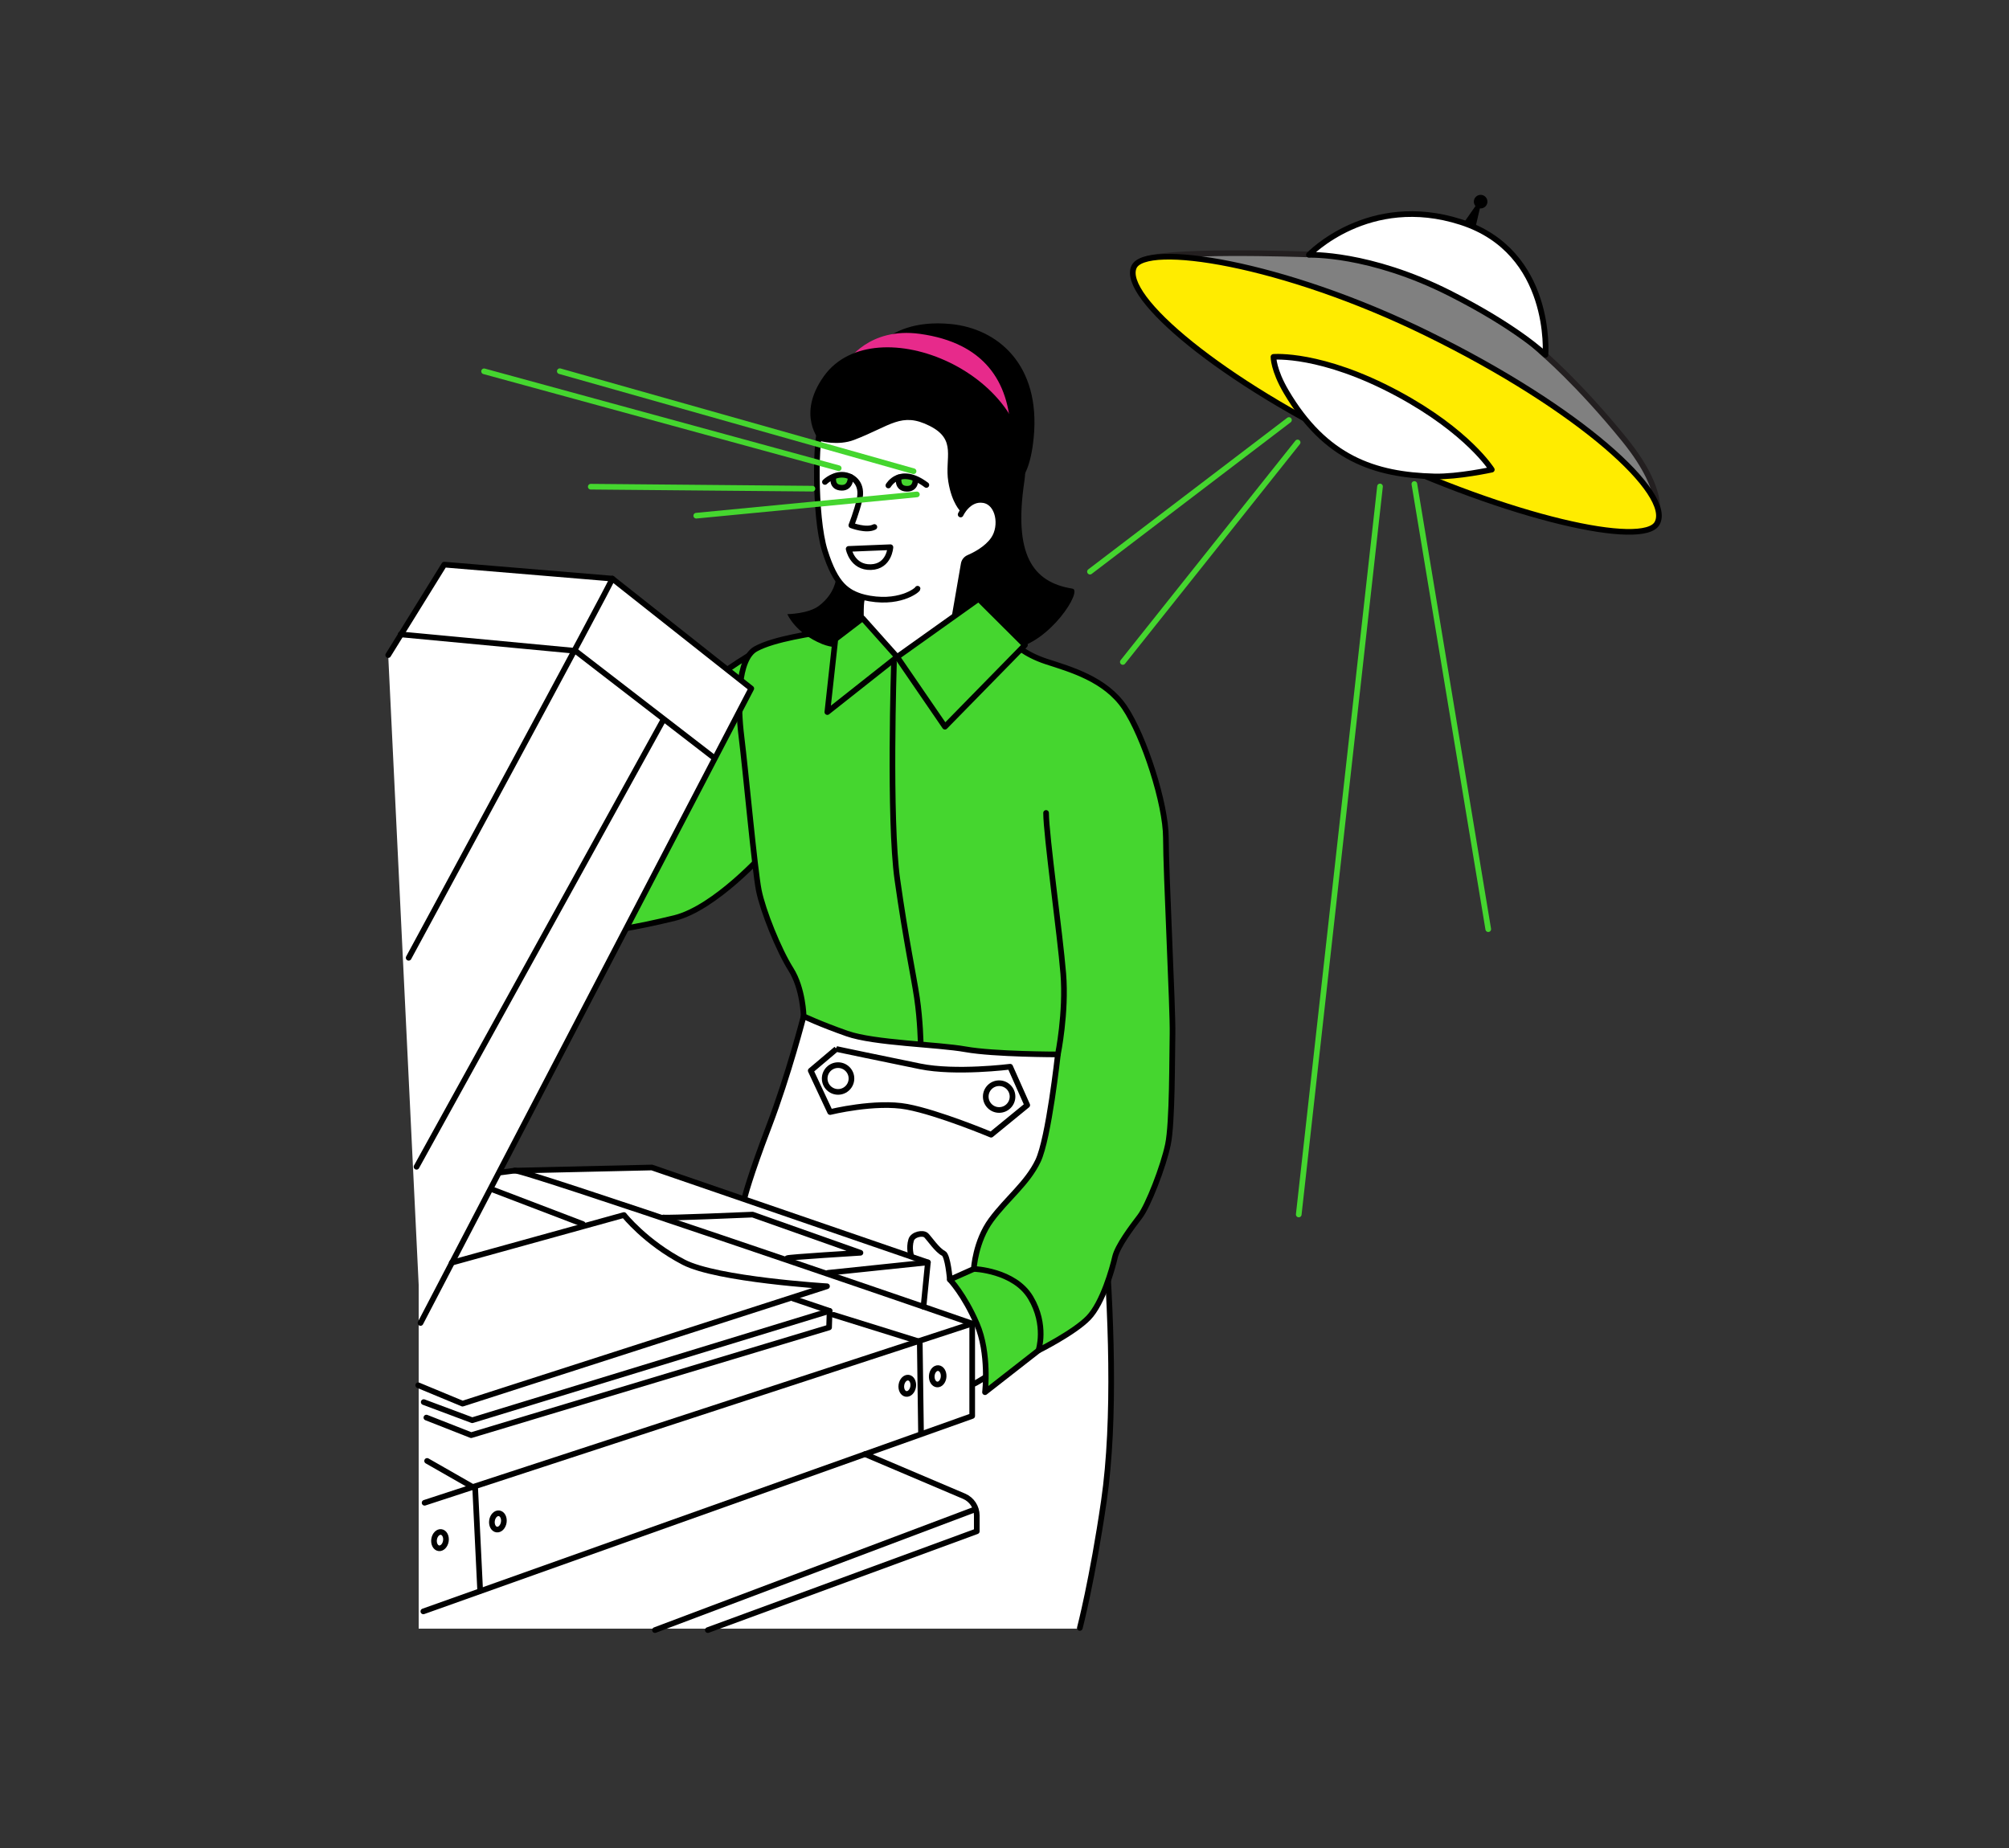 <?xml version="1.0" encoding="utf-8"?>
<!-- Generator: Adobe Illustrator 23.0.2, SVG Export Plug-In . SVG Version: 6.00 Build 0)  -->
<svg version="1.1" xmlns="http://www.w3.org/2000/svg" xmlns:xlink="http://www.w3.org/1999/xlink" x="0px" y="0px"
	 viewBox="0 0 709.97 653.29" style="enable-background:new 0 0 709.97 653.29;" xml:space="preserve">
<rect x="0" y="0" width="709.97" height="653.29" fill="#333333" stroke="none"/>
<style type="text/css">
	.st0{fill:#FFFFFF;}
	.st1{fill:none;stroke:#000000;stroke-width:2;stroke-linecap:round;stroke-linejoin:round;stroke-miterlimit:10;}
	.st2{fill:#45D62F;stroke:#000000;stroke-width:2;stroke-linecap:round;stroke-linejoin:round;}
	.st3{fill:#E72A8B;}
	.st4{fill:#FFFFFF;stroke:#000000;stroke-width:2;stroke-linecap:round;stroke-linejoin:round;stroke-miterlimit:10;}
	.st5{fill:none;stroke:#45D62F;stroke-width:2;stroke-linecap:round;stroke-linejoin:round;stroke-miterlimit:10;}
	.st6{fill:#808080;stroke:#231F20;stroke-width:2;stroke-linecap:round;stroke-linejoin:round;stroke-miterlimit:10;}
	.st7{fill:#FFEC00;stroke:#000000;stroke-width:2;stroke-linecap:round;stroke-linejoin:round;}
</style>
<path class="st0" d="M173.18,416.67c0,0,6.49-3.1,10.16-3.1s47.24-1.16,47.24-1.16l32.8,10.73c0,0,13.75-41.26,14.81-44.29
	s6.65-24.94,6.65-24.94l95.53,13.75l11.03,86.46c0,0,1.81,38.09,0.45,56.98c-1.36,18.89-10.13,64.54-10.13,64.54H147.96V451.13
	L173.18,416.67z"/>
<path class="st0" d="M289.11,151.1c-0.41,0.61-0.2,23.93,0.61,32.32c0.82,8.39,3.68,19.43,7.16,24.34
	c3.48,4.91,7.36,7.36,7.16,10.84c-0.2,3.48,1.23,11.66,10.02,17.39s29.66-14.32,29.66-14.32s9.41-21.68,10.02-27.82
	s1.43-21.89-1.43-28.23c-2.86-6.34-8.8-22.71-18.61-23.32C323.88,141.69,289.11,151.1,289.11,151.1z"/>
<path class="st1" d="M383.81,374.51c0,0,14.66,98.5,6.3,156.03c-4.05,27.86-8.5,44.85-8.5,44.85"/>
<path class="st2" d="M270.4,301.14c0,0-17.56,19.78-32.01,23.34c-14.45,3.56-23.79,4.67-23.79,4.67l33.34-86.03
	c0,0,16.67-12.45,22.67-14.45C276.62,226.67,270.4,301.14,270.4,301.14z"/>
<path class="st2" d="M358.18,227.19c0,0,3.42,3.96,11.7,6.66c8.28,2.7,20.71,6.12,27.55,16.21c6.84,10.08,14.59,34.03,14.59,46.1
	s2.52,61.04,2.34,69.14s0,31.51-1.62,39.25c-1.62,7.74-7.02,21.61-9.9,25.39s-7.92,10.44-8.82,14.41
	c-0.9,3.96-4.32,16.21-9.36,21.43c-5.04,5.22-17.65,11.52-17.65,11.52l-18.91,14.77c0,0,1.62-13.68-2.88-24.13
	s-9.54-15.67-9.54-15.67l8.46-3.78c0,0,0.54-9.72,6.12-17.29c5.58-7.56,12.78-12.96,16.57-20.89c3.78-7.92,7.02-37.63,7.02-37.63
	s-22.51,0-32.59-1.8c-10.08-1.8-32.23-2.16-41.95-5.58c-9.72-3.42-15.31-6.12-15.31-6.12s-0.18-9.72-4.5-16.57
	s-9.9-20.71-11.34-27.91c-1.44-7.2-4.68-42.67-6.12-54.2c-1.44-11.52-1.44-27.55,5.04-31.15c6.48-3.6,19.99-5.4,27.01-6.66
	c1.84-0.33,4.07,0.23,10.85,0.64c3.06,0.18,8.48,8.79,11.98,9.05c3.09,0.23,11.97-6.87,12.53-6.82
	C345.1,226.86,358.18,227.19,358.18,227.19z"/>
<path d="M305.11,129.76c0,0,5.69-17.69,30.93-15.23c16.44,1.6,31.8,14.29,29.26,40.18c-2,20.41-10.31,17.14-10.31,17.14
	L305.11,129.76z"/>
<path class="st3" d="M299.45,127.79c0,0,7.59-12.29,25.68-9.78c22.85,3.17,31.41,17.02,32.04,34.48
	C357.65,165.67,299.45,127.79,299.45,127.79z"/>
<path d="M335.12,170.21c-1.35-8.35,3.16-14.75-6.55-19.66c-10.04-5.07-13.75-0.04-26.7,4.92c-5.76,2.21-12.12,0.38-12.12,0.38
	s-8.46-9.12,1.43-22.92c18.01-25.13,76.36-0.29,70.81,37.27c-3.76,25.44,2.63,35.58,17,37.85c3.77,0.59-7.94,19-20.68,21.15
	c-21.26,3.58-22.54-7.32-22.54-7.32l5.19-23.69l3.32-1.66l7.71-7.32l0.68-8.68l-6.44-4.39l-6.67,4.71
	C339.55,180.86,336.38,178.02,335.12,170.21z"/>
<path class="st1" d="M339.49,181.85c0,0,2.71-5.96,8.08-5.09c5.37,0.87,6.78,9.13,3.53,13.86c-2.32,3.38-6.56,5.55-8.79,6.51
	c-0.92,0.4-1.57,1.22-1.74,2.2l-3.53,20.39c-1.14,6.58-8.33,12.64-15,12.93c-11.29,0.48-17.14-2.19-17.14-2.19
	s-1.62-19.82,0.22-19.37c12.43,2.98,19.17-2.59,19.15-3.01"/>
<path class="st1" d="M314.67,193.41c0,0-6.12,0.25-8.16,0.33c-1.65,0.07-6.6,0.27-6.6,0.27s1.23,6.64,7.86,6.44
	C314.29,200.25,314.67,193.41,314.67,193.41z"/>
<path class="st2" d="M294.51,168.6c0.01,0.17-0.8,3.74,2.96,3.8c3.31,0.05,3.14-3.81,3.14-3.81"/>
<g>
	<path class="st2" d="M317.54,168.75c0.16,0.05-0.81,3.95,2.95,4.01c3.31,0.05,3.01-3.28,3.01-3.28"/>
	<path class="st1" d="M313.95,171.59c0,0,4.06-7.19,13.42-0.18"/>
</g>
<path class="st1" d="M305.12,211.09c-5.71-1.66-9.8-4.21-13.62-16.43c-3.82-12.23-3.28-41.84-1.26-43.1"/>
<path d="M295.46,204.51c0,0-0.35,5.35-6.08,9.64c-3.79,2.84-11.13,2.92-11.13,2.92s2.75,6.69,12.35,10.59
	c6.17,2.5,14.15,0.52,14.15,0.52l-0.36-17.15L295.46,204.51z"/>
<path class="st1" d="M291.53,170.35c0,0,3.42-3.36,7.57-2.36c2.37,0.57,5.95,2.87,4.62,8.71c-0.94,4.14-2.86,8.98-2.86,8.98
	s5.3,2.07,8.14,0.58"/>
<polygon class="st2" points="304.85,218.53 317.04,232.19 292.38,251.68 295.21,225.9 "/>
<polygon class="st2" points="317.04,232.19 333.94,256.85 362.21,227.98 345.84,211.67 "/>
<path class="st1" d="M315.92,234.2c0,0-1.8,55.32,1.2,76.67c3.01,21.35,5.71,33.68,6.92,41.79c1.2,8.12,1.33,16.28,1.33,16.28"/>
<path class="st1" d="M344.14,448.49c0,0,14.35,0.51,20.09,10.19c5.75,9.68,2.77,18.62,2.77,18.62"/>
<path class="st1" d="M373.85,372.68c0,0,3.02-14.73,1.91-28.51c-1.11-13.78-6.08-49.06-6.08-56.84"/>
<path class="st1" d="M295.57,370.76l-9.06,7.66l6.85,14.63c0,0,16.02-3.95,27.17-1.86c11.15,2.09,29.72,9.87,29.72,9.87l12.77-10.45
	l-6.04-13.58c0,0-19.27,2.44-31.81-0.12C312.64,374.36,295.45,370.76,295.57,370.76z"/>
<circle class="st1" cx="353.09" cy="387.59" r="4.73"/>
<circle class="st1" cx="296.17" cy="381.2" r="4.73"/>
<polyline class="st4" points="137.19,231.54 156.99,199.56 216.38,204.51 265.5,243.35 148.61,467.6 "/>
<polyline class="st1" points="141.57,224.22 203.34,230.04 252.17,267.71 "/>
<path class="st1" d="M216.38,204.51c0,1.14-71.96,134.02-71.96,134.02"/>
<line class="st1" x1="234.08" y1="255.04" x2="147.2" y2="412.4"/>
<line class="st1" x1="174.14" y1="420.47" x2="205.96" y2="432.63"/>
<path class="st1" d="M159.64,446.3l60.86-16.85c0,0,7.65,9.68,21.11,16.68c11.84,6.15,50.65,8.5,50.65,8.5l-128.8,41.49l-15.66-6.5"
	/>
<polyline class="st1" points="280.36,459 293.18,463.34 292.99,469.18 166.51,507.26 150.68,501.04 "/>
<polyline class="st1" points="293.18,463.34 166.89,501.98 149.74,495.57 "/>
<polyline class="st1" points="176.75,414.42 181.83,413.76 230.37,412.65 327.91,446.19 326.36,461.86 343.57,467.82 343.57,500.48 
	149.61,569.54 "/>
<polyline class="st1" points="150.94,516.36 167.93,526.07 169.69,562.26 "/>
<line class="st1" x1="150.05" y1="531.15" x2="343.57" y2="467.82"/>
<polyline class="st1" points="325.48,506.43 325.04,474.22 294.59,464.73 "/>
<path class="st1" d="M335.67,452.27c0,0-0.68-8.55-2.27-9.3c-2.11-0.99-4.95-5.2-6.07-6.32c-1.11-1.11-4.71-0.42-5.33,1.61
	c-0.87,2.85,0,5.57,0,5.57"/>
<path class="st1" d="M348.24,486.77c0,0-4.04,2.53-4.04,2.3"/>
<path class="st1" d="M181.83,413.76c0.16-1.49,144.53,48.1,144.53,48.1"/>
<ellipse transform="matrix(0.065 -0.998 0.998 0.065 -175.689 785.481)" class="st1" cx="331.32" cy="486.5" rx="2.9" ry="2.1"/>
<ellipse transform="matrix(0.151 -0.989 0.989 0.151 -212.576 732.777)" class="st1" cx="320.52" cy="490.2" rx="2.9" ry="2.1"/>
<ellipse transform="matrix(0.151 -0.989 0.989 0.151 -382.755 630.3)" class="st1" cx="175.74" cy="538.09" rx="2.9" ry="2.1"/>
<ellipse transform="matrix(0.151 -0.989 0.989 0.151 -406.662 615.67)" class="st1" cx="155.27" cy="544.7" rx="2.9" ry="2.1"/>
<line class="st1" x1="327.91" y1="446.19" x2="292.63" y2="449.88"/>
<path class="st1" d="M278.22,444.7c0.11-0.34,25.86-1.91,25.86-1.91l-38.11-13.49c0,0-31.36,1.35-31.48,1.01"/>
<path class="st1" d="M305.68,513.96l35.02,14.88c2.73,1.17,4.49,3.86,4.49,6.82v5.57l-95.05,34.92"/>
<line class="st1" x1="343.88" y1="533.76" x2="231.46" y2="576.15"/>
<path class="st1" d="M284,359.17c0,0-5.3,20.71-12.25,38.91c-6.95,18.2-8.59,25.15-8.59,25.15"/>
<line class="st5" x1="296.4" y1="165.48" x2="171.07" y2="131.24"/>
<line class="st5" x1="322.85" y1="166.55" x2="197.83" y2="131.2"/>
<line class="st5" x1="287.11" y1="172.72" x2="208.77" y2="172.02"/>
<line class="st5" x1="324.02" y1="174.75" x2="246.05" y2="182.27"/>
<g>
	<circle cx="523.25" cy="71.27" r="2.4"/>
	<polygon points="522.49,71.31 515.33,81.55 520.7,83.42 523.38,71.98 	"/>
	<path class="st6" d="M461.46,89.9c0,0-52.44-1.94-58.06,2.5c-5.62,4.45,181.41,91.93,181.41,91.93s5.52-8.86-10.76-28.95
		c-16.28-20.09-29.25-31-29.25-31s-31.3-29.75-43.22-33.06C489.66,88.01,461.46,89.9,461.46,89.9z"/>
	<path class="st4" d="M462.56,90.08c0,0,21.04-22.09,53.72-11.59c32.67,10.5,29.88,46.92,29.88,46.92s-9.84-9.62-33.75-21.71
		C483.81,89.24,462.56,90.08,462.56,90.08z"/>
	<path class="st7" d="M585.61,184.96c-4.79,8.61-51.28-1.51-102.68-25.82c-51.42-24.32-86.77-54.25-82.21-64.72
		c3.93-9.03,52.45-1.63,103.51,23.4C558.73,144.54,591.35,174.66,585.61,184.96z"/>
	<path class="st4" d="M450.04,126.14c0,0,16.89-1.52,43.88,13c24.95,13.42,33.28,26.85,33.28,26.85s-11.93,2.61-20.24,2.41
		c-21.42-0.52-38.66-6.61-52.38-29.85C449.94,130.69,450.04,126.14,450.04,126.14z"/>
	<line class="st5" x1="455.51" y1="148.46" x2="385.19" y2="202.05"/>
	<line class="st5" x1="396.8" y1="233.97" x2="458.57" y2="156.38"/>
	<line class="st5" x1="487.69" y1="171.94" x2="458.97" y2="429.25"/>
	<line class="st5" x1="499.83" y1="171.07" x2="525.94" y2="328.41"/>
</g>
</svg>
